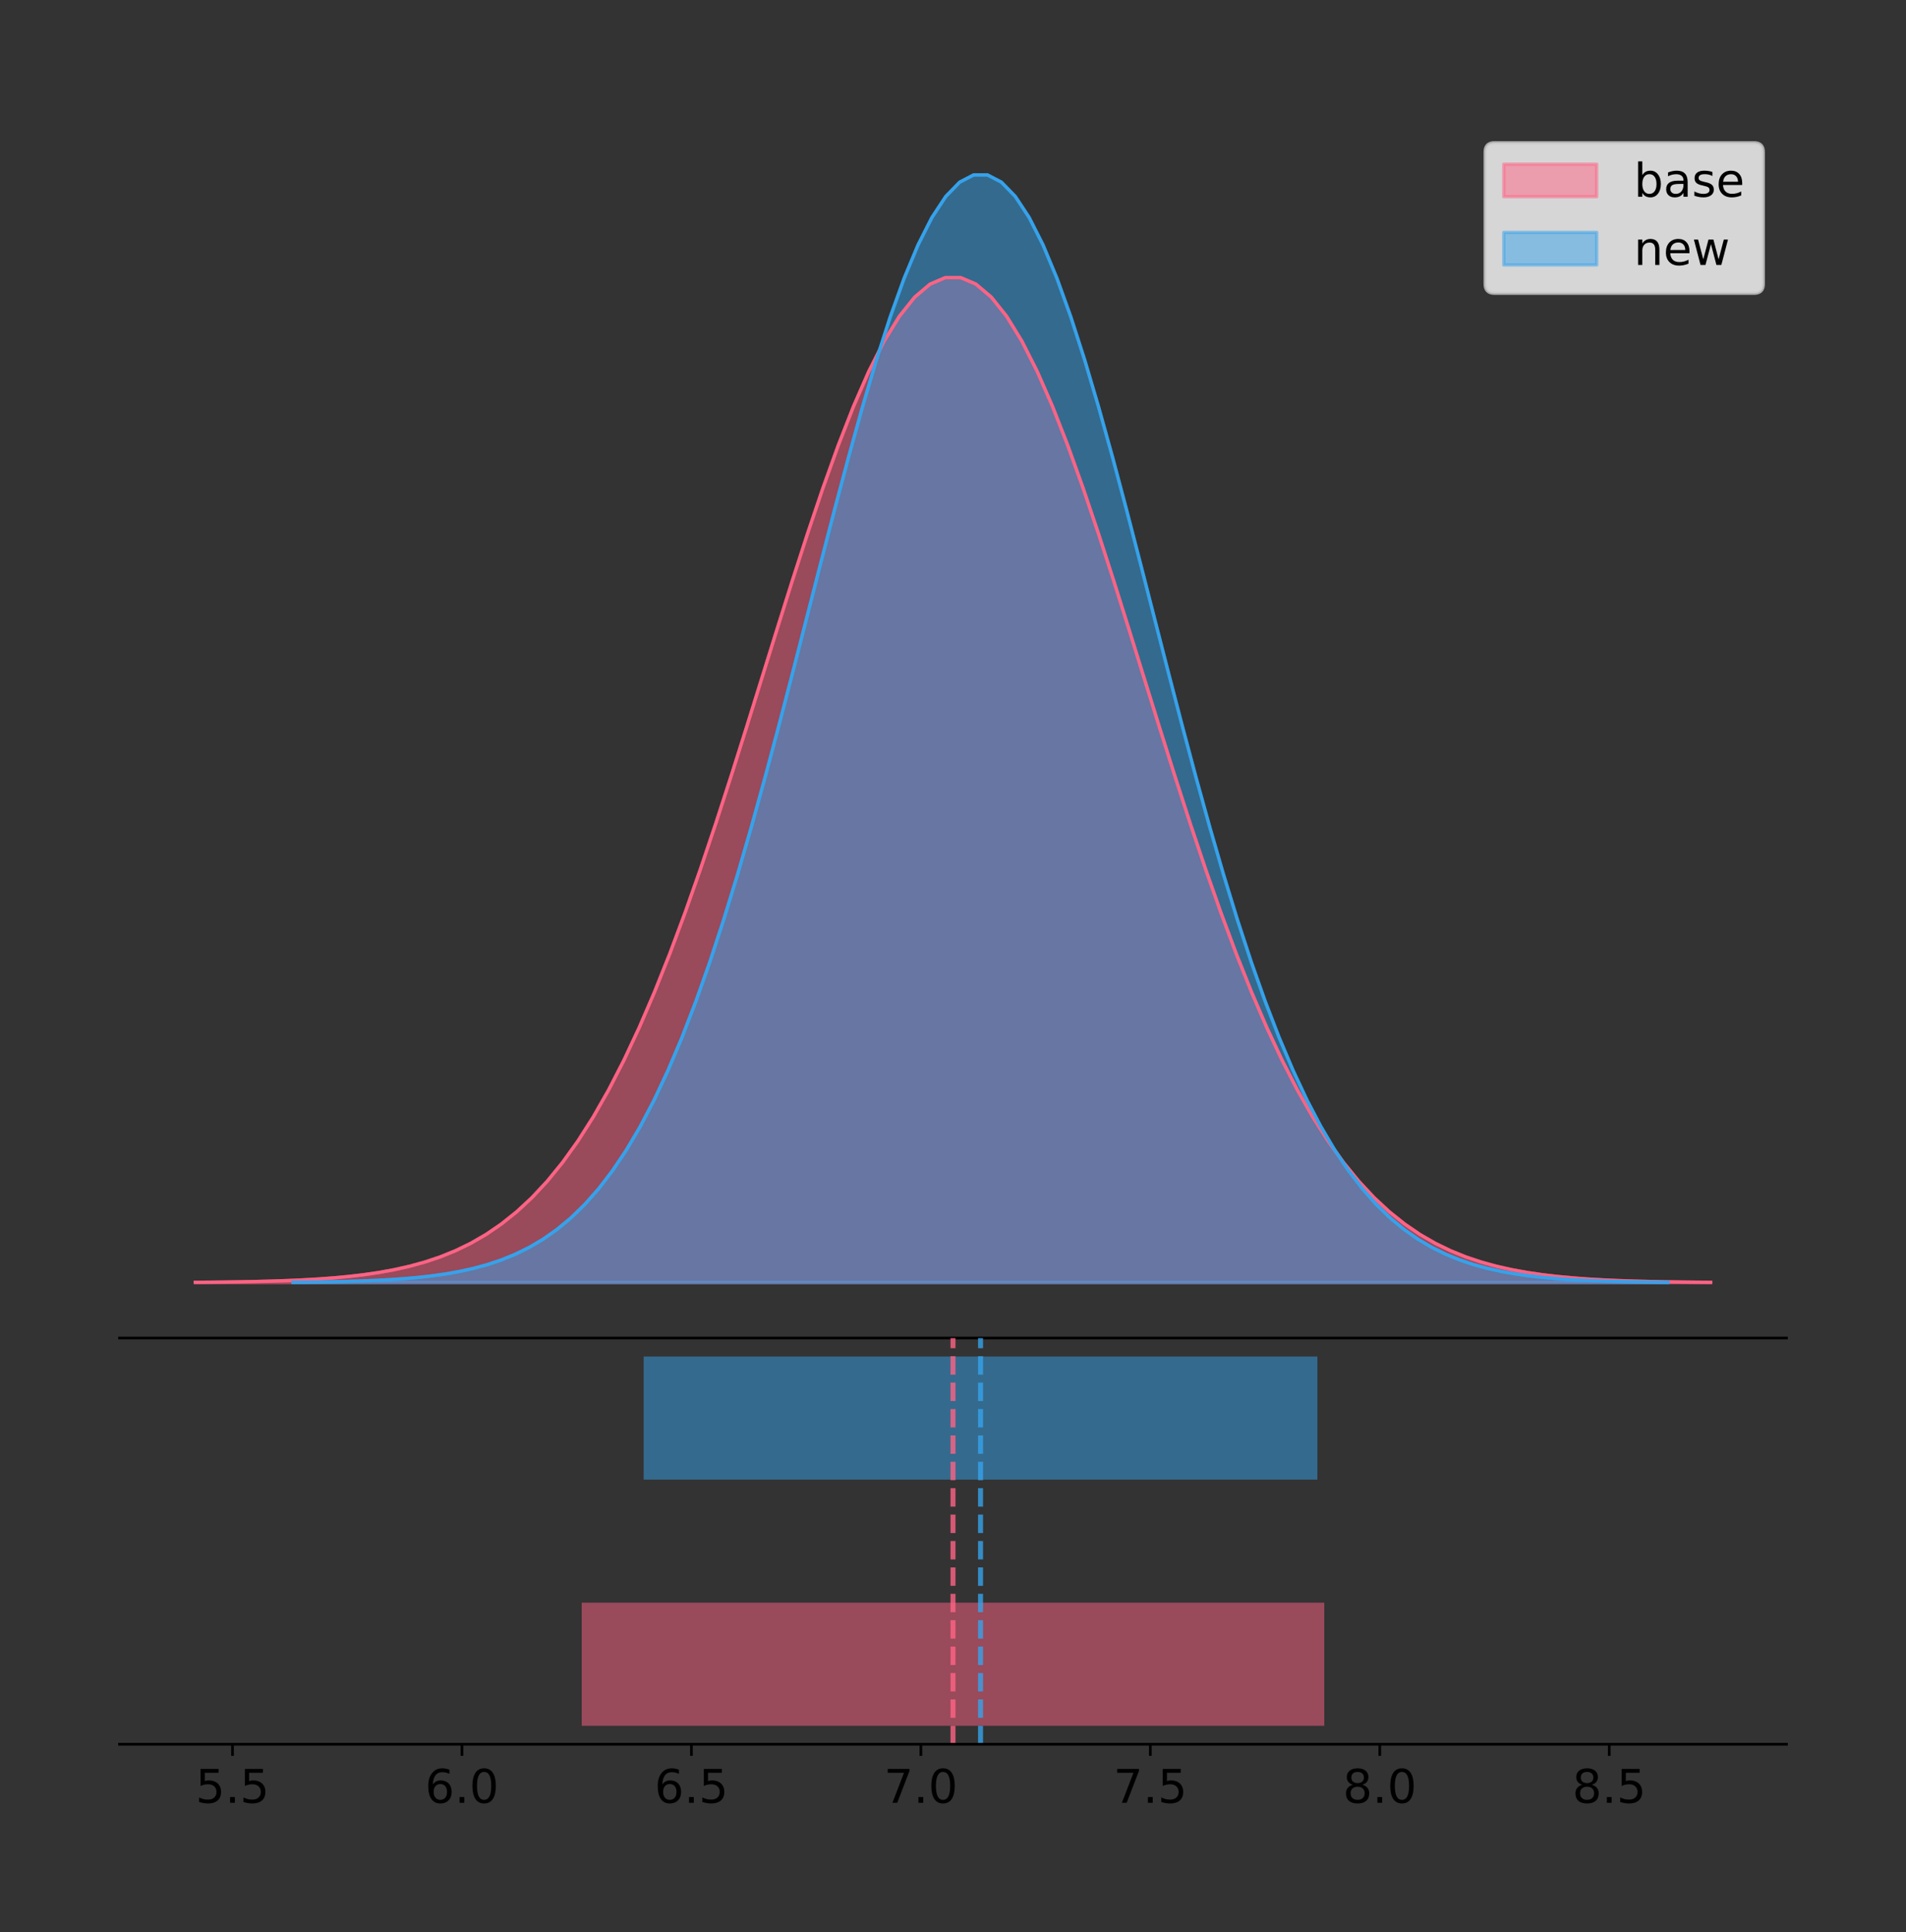 <?xml version="1.0" encoding="utf-8" standalone="no"?>
<!DOCTYPE svg PUBLIC "-//W3C//DTD SVG 1.1//EN"
  "http://www.w3.org/Graphics/SVG/1.1/DTD/svg11.dtd">
<!-- Created with matplotlib (https://matplotlib.org/) -->
<svg height="581.789pt" version="1.1" viewBox="0 0 574.2 581.789" width="574.2pt" xmlns="http://www.w3.org/2000/svg" xmlns:xlink="http://www.w3.org/1999/xlink">
 <rect x="0" y="0" width="574.2" height="581.789" fill="#333333" stroke="none"/>
 <defs>
  <style type="text/css">
*{stroke-linecap:butt;stroke-linejoin:round;}
  </style>
 </defs>
 <g id="figure_1">
  <g id="patch_1">
   <path d="M 0 581.789 
L 574.2 581.789 
L 574.2 0 
L 0 0 
z
" style="fill:none;"/>
  </g>
  <g id="axes_1">
   <g id="patch_2">
    <path d="M 36 402.93 
L 538.2 402.93 
L 538.2 36 
L 36 36 
z
" style="fill:none;"/>
   </g>
   <g id="PolyCollection_1">
    <defs>
     <path d="M 58.827 -195.538 
L 58.827 -195.64 
L 63.439 -195.678 
L 68.05 -195.729 
L 72.662 -195.798 
L 77.274 -195.889 
L 81.885 -196.009 
L 86.497 -196.166 
L 91.108 -196.37 
L 95.72 -196.633 
L 100.331 -196.969 
L 104.943 -197.396 
L 109.555 -197.934 
L 114.166 -198.609 
L 118.778 -199.448 
L 123.389 -200.485 
L 128.001 -201.755 
L 132.612 -203.3 
L 137.224 -205.167 
L 141.836 -207.405 
L 146.447 -210.067 
L 151.059 -213.211 
L 155.67 -216.896 
L 160.282 -221.181 
L 164.893 -226.125 
L 169.505 -231.785 
L 174.117 -238.213 
L 178.728 -245.453 
L 183.34 -253.542 
L 187.951 -262.503 
L 192.563 -272.346 
L 197.174 -283.061 
L 201.786 -294.622 
L 206.398 -306.981 
L 211.009 -320.064 
L 215.621 -333.779 
L 220.232 -348.005 
L 224.844 -362.6 
L 229.455 -377.401 
L 234.067 -392.225 
L 238.679 -406.873 
L 243.29 -421.133 
L 247.902 -434.789 
L 252.513 -447.619 
L 257.125 -459.409 
L 261.736 -469.953 
L 266.348 -479.06 
L 270.96 -486.564 
L 275.571 -492.321 
L 280.183 -496.222 
L 284.794 -498.192 
L 289.406 -498.192 
L 294.017 -496.222 
L 298.629 -492.321 
L 303.24 -486.564 
L 307.852 -479.06 
L 312.464 -469.953 
L 317.075 -459.409 
L 321.687 -447.619 
L 326.298 -434.789 
L 330.91 -421.133 
L 335.521 -406.873 
L 340.133 -392.225 
L 344.745 -377.401 
L 349.356 -362.6 
L 353.968 -348.005 
L 358.579 -333.779 
L 363.191 -320.064 
L 367.802 -306.981 
L 372.414 -294.622 
L 377.026 -283.061 
L 381.637 -272.346 
L 386.249 -262.503 
L 390.86 -253.542 
L 395.472 -245.453 
L 400.083 -238.213 
L 404.695 -231.785 
L 409.307 -226.125 
L 413.918 -221.181 
L 418.53 -216.896 
L 423.141 -213.211 
L 427.753 -210.067 
L 432.364 -207.405 
L 436.976 -205.167 
L 441.588 -203.3 
L 446.199 -201.755 
L 450.811 -200.485 
L 455.422 -199.448 
L 460.034 -198.609 
L 464.645 -197.934 
L 469.257 -197.396 
L 473.869 -196.969 
L 478.48 -196.633 
L 483.092 -196.37 
L 487.703 -196.166 
L 492.315 -196.009 
L 496.926 -195.889 
L 501.538 -195.798 
L 506.15 -195.729 
L 510.761 -195.678 
L 515.373 -195.64 
L 515.373 -195.538 
L 515.373 -195.538 
L 510.761 -195.538 
L 506.15 -195.538 
L 501.538 -195.538 
L 496.926 -195.538 
L 492.315 -195.538 
L 487.703 -195.538 
L 483.092 -195.538 
L 478.48 -195.538 
L 473.869 -195.538 
L 469.257 -195.538 
L 464.645 -195.538 
L 460.034 -195.538 
L 455.422 -195.538 
L 450.811 -195.538 
L 446.199 -195.538 
L 441.588 -195.538 
L 436.976 -195.538 
L 432.364 -195.538 
L 427.753 -195.538 
L 423.141 -195.538 
L 418.53 -195.538 
L 413.918 -195.538 
L 409.307 -195.538 
L 404.695 -195.538 
L 400.083 -195.538 
L 395.472 -195.538 
L 390.86 -195.538 
L 386.249 -195.538 
L 381.637 -195.538 
L 377.026 -195.538 
L 372.414 -195.538 
L 367.802 -195.538 
L 363.191 -195.538 
L 358.579 -195.538 
L 353.968 -195.538 
L 349.356 -195.538 
L 344.745 -195.538 
L 340.133 -195.538 
L 335.521 -195.538 
L 330.91 -195.538 
L 326.298 -195.538 
L 321.687 -195.538 
L 317.075 -195.538 
L 312.464 -195.538 
L 307.852 -195.538 
L 303.24 -195.538 
L 298.629 -195.538 
L 294.017 -195.538 
L 289.406 -195.538 
L 284.794 -195.538 
L 280.183 -195.538 
L 275.571 -195.538 
L 270.96 -195.538 
L 266.348 -195.538 
L 261.736 -195.538 
L 257.125 -195.538 
L 252.513 -195.538 
L 247.902 -195.538 
L 243.29 -195.538 
L 238.679 -195.538 
L 234.067 -195.538 
L 229.455 -195.538 
L 224.844 -195.538 
L 220.232 -195.538 
L 215.621 -195.538 
L 211.009 -195.538 
L 206.398 -195.538 
L 201.786 -195.538 
L 197.174 -195.538 
L 192.563 -195.538 
L 187.951 -195.538 
L 183.34 -195.538 
L 178.728 -195.538 
L 174.117 -195.538 
L 169.505 -195.538 
L 164.893 -195.538 
L 160.282 -195.538 
L 155.67 -195.538 
L 151.059 -195.538 
L 146.447 -195.538 
L 141.836 -195.538 
L 137.224 -195.538 
L 132.612 -195.538 
L 128.001 -195.538 
L 123.389 -195.538 
L 118.778 -195.538 
L 114.166 -195.538 
L 109.555 -195.538 
L 104.943 -195.538 
L 100.331 -195.538 
L 95.72 -195.538 
L 91.108 -195.538 
L 86.497 -195.538 
L 81.885 -195.538 
L 77.274 -195.538 
L 72.662 -195.538 
L 68.05 -195.538 
L 63.439 -195.538 
L 58.827 -195.538 
z
" id="mfd729934a4" style="stroke:#ff6384;stroke-opacity:0.5;"/>
    </defs>
    <g clip-path="url(#p813d84d62f)">
     <use style="fill:#ff6384;fill-opacity:0.5;stroke:#ff6384;stroke-opacity:0.5;" x="0" xlink:href="#mfd729934a4" y="581.789"/>
    </g>
   </g>
   <g id="PolyCollection_2">
    <defs>
     <path d="M 88.281 -195.538 
L 88.281 -195.65 
L 92.465 -195.692 
L 96.649 -195.749 
L 100.833 -195.825 
L 105.017 -195.925 
L 109.201 -196.058 
L 113.386 -196.23 
L 117.57 -196.455 
L 121.754 -196.744 
L 125.938 -197.115 
L 130.122 -197.585 
L 134.306 -198.179 
L 138.49 -198.923 
L 142.674 -199.848 
L 146.859 -200.99 
L 151.043 -202.39 
L 155.227 -204.093 
L 159.411 -206.151 
L 163.595 -208.617 
L 167.779 -211.552 
L 171.963 -215.017 
L 176.147 -219.078 
L 180.332 -223.801 
L 184.516 -229.25 
L 188.7 -235.488 
L 192.884 -242.572 
L 197.068 -250.552 
L 201.252 -259.468 
L 205.436 -269.344 
L 209.62 -280.192 
L 213.805 -292.002 
L 217.989 -304.744 
L 222.173 -318.365 
L 226.357 -332.786 
L 230.541 -347.901 
L 234.725 -363.58 
L 238.909 -379.667 
L 243.094 -395.98 
L 247.278 -412.318 
L 251.462 -428.462 
L 255.646 -444.18 
L 259.83 -459.23 
L 264.014 -473.372 
L 268.198 -486.366 
L 272.382 -497.987 
L 276.567 -508.025 
L 280.751 -516.294 
L 284.935 -522.64 
L 289.119 -526.94 
L 293.303 -529.111 
L 297.487 -529.111 
L 301.671 -526.94 
L 305.855 -522.64 
L 310.04 -516.294 
L 314.224 -508.025 
L 318.408 -497.987 
L 322.592 -486.366 
L 326.776 -473.372 
L 330.96 -459.23 
L 335.144 -444.18 
L 339.328 -428.462 
L 343.513 -412.318 
L 347.697 -395.98 
L 351.881 -379.667 
L 356.065 -363.58 
L 360.249 -347.901 
L 364.433 -332.786 
L 368.617 -318.365 
L 372.801 -304.744 
L 376.986 -292.002 
L 381.17 -280.192 
L 385.354 -269.344 
L 389.538 -259.468 
L 393.722 -250.552 
L 397.906 -242.572 
L 402.09 -235.488 
L 406.275 -229.25 
L 410.459 -223.801 
L 414.643 -219.078 
L 418.827 -215.017 
L 423.011 -211.552 
L 427.195 -208.617 
L 431.379 -206.151 
L 435.563 -204.093 
L 439.748 -202.39 
L 443.932 -200.99 
L 448.116 -199.848 
L 452.3 -198.923 
L 456.484 -198.179 
L 460.668 -197.585 
L 464.852 -197.115 
L 469.036 -196.744 
L 473.221 -196.455 
L 477.405 -196.23 
L 481.589 -196.058 
L 485.773 -195.925 
L 489.957 -195.825 
L 494.141 -195.749 
L 498.325 -195.692 
L 502.509 -195.65 
L 502.509 -195.538 
L 502.509 -195.538 
L 498.325 -195.538 
L 494.141 -195.538 
L 489.957 -195.538 
L 485.773 -195.538 
L 481.589 -195.538 
L 477.405 -195.538 
L 473.221 -195.538 
L 469.036 -195.538 
L 464.852 -195.538 
L 460.668 -195.538 
L 456.484 -195.538 
L 452.3 -195.538 
L 448.116 -195.538 
L 443.932 -195.538 
L 439.748 -195.538 
L 435.563 -195.538 
L 431.379 -195.538 
L 427.195 -195.538 
L 423.011 -195.538 
L 418.827 -195.538 
L 414.643 -195.538 
L 410.459 -195.538 
L 406.275 -195.538 
L 402.09 -195.538 
L 397.906 -195.538 
L 393.722 -195.538 
L 389.538 -195.538 
L 385.354 -195.538 
L 381.17 -195.538 
L 376.986 -195.538 
L 372.801 -195.538 
L 368.617 -195.538 
L 364.433 -195.538 
L 360.249 -195.538 
L 356.065 -195.538 
L 351.881 -195.538 
L 347.697 -195.538 
L 343.513 -195.538 
L 339.328 -195.538 
L 335.144 -195.538 
L 330.96 -195.538 
L 326.776 -195.538 
L 322.592 -195.538 
L 318.408 -195.538 
L 314.224 -195.538 
L 310.04 -195.538 
L 305.855 -195.538 
L 301.671 -195.538 
L 297.487 -195.538 
L 293.303 -195.538 
L 289.119 -195.538 
L 284.935 -195.538 
L 280.751 -195.538 
L 276.567 -195.538 
L 272.382 -195.538 
L 268.198 -195.538 
L 264.014 -195.538 
L 259.83 -195.538 
L 255.646 -195.538 
L 251.462 -195.538 
L 247.278 -195.538 
L 243.094 -195.538 
L 238.909 -195.538 
L 234.725 -195.538 
L 230.541 -195.538 
L 226.357 -195.538 
L 222.173 -195.538 
L 217.989 -195.538 
L 213.805 -195.538 
L 209.62 -195.538 
L 205.436 -195.538 
L 201.252 -195.538 
L 197.068 -195.538 
L 192.884 -195.538 
L 188.7 -195.538 
L 184.516 -195.538 
L 180.332 -195.538 
L 176.147 -195.538 
L 171.963 -195.538 
L 167.779 -195.538 
L 163.595 -195.538 
L 159.411 -195.538 
L 155.227 -195.538 
L 151.043 -195.538 
L 146.859 -195.538 
L 142.674 -195.538 
L 138.49 -195.538 
L 134.306 -195.538 
L 130.122 -195.538 
L 125.938 -195.538 
L 121.754 -195.538 
L 117.57 -195.538 
L 113.386 -195.538 
L 109.201 -195.538 
L 105.017 -195.538 
L 100.833 -195.538 
L 96.649 -195.538 
L 92.465 -195.538 
L 88.281 -195.538 
z
" id="m7ac199e965" style="stroke:#36a2eb;stroke-opacity:0.5;"/>
    </defs>
    <g clip-path="url(#p813d84d62f)">
     <use style="fill:#36a2eb;fill-opacity:0.5;stroke:#36a2eb;stroke-opacity:0.5;" x="0" xlink:href="#m7ac199e965" y="581.789"/>
    </g>
   </g>
   <g id="line2d_1">
    <path clip-path="url(#p813d84d62f)" d="M 58.827 386.15 
L 63.439 386.111 
L 68.05 386.06 
L 72.662 385.991 
L 77.274 385.9 
L 81.885 385.78 
L 86.497 385.623 
L 91.108 385.419 
L 95.72 385.157 
L 100.331 384.821 
L 104.943 384.394 
L 109.555 383.855 
L 114.166 383.18 
L 118.778 382.341 
L 123.389 381.305 
L 128.001 380.034 
L 132.612 378.489 
L 137.224 376.622 
L 141.836 374.385 
L 146.447 371.722 
L 151.059 368.578 
L 155.67 364.893 
L 160.282 360.608 
L 164.893 355.664 
L 169.505 350.004 
L 174.117 343.577 
L 178.728 336.336 
L 183.34 328.247 
L 187.951 319.286 
L 192.563 309.444 
L 197.174 298.728 
L 201.786 287.167 
L 206.398 274.809 
L 211.009 261.725 
L 215.621 248.011 
L 220.232 233.785 
L 224.844 219.189 
L 229.455 204.388 
L 234.067 189.564 
L 238.679 174.917 
L 243.29 160.656 
L 247.902 147 
L 252.513 134.17 
L 257.125 122.38 
L 261.736 111.836 
L 266.348 102.729 
L 270.96 95.226 
L 275.571 89.468 
L 280.183 85.567 
L 284.794 83.597 
L 289.406 83.597 
L 294.017 85.567 
L 298.629 89.468 
L 303.24 95.226 
L 307.852 102.729 
L 312.464 111.836 
L 317.075 122.38 
L 321.687 134.17 
L 326.298 147 
L 330.91 160.656 
L 335.521 174.917 
L 340.133 189.564 
L 344.745 204.388 
L 349.356 219.189 
L 353.968 233.785 
L 358.579 248.011 
L 363.191 261.725 
L 367.802 274.809 
L 372.414 287.167 
L 377.026 298.728 
L 381.637 309.444 
L 386.249 319.286 
L 390.86 328.247 
L 395.472 336.336 
L 400.083 343.577 
L 404.695 350.004 
L 409.307 355.664 
L 413.918 360.608 
L 418.53 364.893 
L 423.141 368.578 
L 427.753 371.722 
L 432.364 374.385 
L 436.976 376.622 
L 441.588 378.489 
L 446.199 380.034 
L 450.811 381.305 
L 455.422 382.341 
L 460.034 383.18 
L 464.645 383.855 
L 469.257 384.394 
L 473.869 384.821 
L 478.48 385.157 
L 483.092 385.419 
L 487.703 385.623 
L 492.315 385.78 
L 496.926 385.9 
L 501.538 385.991 
L 506.15 386.06 
L 510.761 386.111 
L 515.373 386.15 
" style="fill:none;stroke:#ff6384;stroke-linecap:square;"/>
   </g>
   <g id="line2d_2">
    <path clip-path="url(#p813d84d62f)" d="M 88.281 386.139 
L 92.465 386.097 
L 96.649 386.04 
L 100.833 385.965 
L 105.017 385.864 
L 109.201 385.732 
L 113.386 385.559 
L 117.57 385.334 
L 121.754 385.045 
L 125.938 384.675 
L 130.122 384.204 
L 134.306 383.61 
L 138.49 382.867 
L 142.674 381.941 
L 146.859 380.799 
L 151.043 379.399 
L 155.227 377.696 
L 159.411 375.639 
L 163.595 373.172 
L 167.779 370.238 
L 171.963 366.772 
L 176.147 362.711 
L 180.332 357.989 
L 184.516 352.539 
L 188.7 346.301 
L 192.884 339.217 
L 197.068 331.237 
L 201.252 322.322 
L 205.436 312.445 
L 209.62 301.597 
L 213.805 289.787 
L 217.989 277.045 
L 222.173 263.424 
L 226.357 249.004 
L 230.541 233.888 
L 234.725 218.209 
L 238.909 202.123 
L 243.094 185.809 
L 247.278 169.471 
L 251.462 153.327 
L 255.646 137.61 
L 259.83 122.559 
L 264.014 108.418 
L 268.198 95.423 
L 272.382 83.803 
L 276.567 73.765 
L 280.751 65.495 
L 284.935 59.15 
L 289.119 54.85 
L 293.303 52.679 
L 297.487 52.679 
L 301.671 54.85 
L 305.855 59.15 
L 310.04 65.495 
L 314.224 73.765 
L 318.408 83.803 
L 322.592 95.423 
L 326.776 108.418 
L 330.96 122.559 
L 335.144 137.61 
L 339.328 153.327 
L 343.513 169.471 
L 347.697 185.809 
L 351.881 202.123 
L 356.065 218.209 
L 360.249 233.888 
L 364.433 249.004 
L 368.617 263.424 
L 372.801 277.045 
L 376.986 289.787 
L 381.17 301.597 
L 385.354 312.445 
L 389.538 322.322 
L 393.722 331.237 
L 397.906 339.217 
L 402.09 346.301 
L 406.275 352.539 
L 410.459 357.989 
L 414.643 362.711 
L 418.827 366.772 
L 423.011 370.238 
L 427.195 373.172 
L 431.379 375.639 
L 435.563 377.696 
L 439.748 379.399 
L 443.932 380.799 
L 448.116 381.941 
L 452.3 382.867 
L 456.484 383.61 
L 460.668 384.204 
L 464.852 384.675 
L 469.036 385.045 
L 473.221 385.334 
L 477.405 385.559 
L 481.589 385.732 
L 485.773 385.864 
L 489.957 385.965 
L 494.141 386.04 
L 498.325 386.097 
L 502.509 386.139 
" style="fill:none;stroke:#36a2eb;stroke-linecap:square;"/>
   </g>
   <g id="patch_3">
    <path d="M 36 402.93 
L 538.2 402.93 
" style="fill:none;stroke:#000000;stroke-linecap:square;stroke-linejoin:miter;stroke-width:0.8;"/>
   </g>
   <g id="legend_1">
    <g id="patch_4">
     <path d="M 450.225 88.299 
L 528.4 88.299 
Q 531.2 88.299 531.2 85.499 
L 531.2 45.8 
Q 531.2 43 528.4 43 
L 450.225 43 
Q 447.425 43 447.425 45.8 
L 447.425 85.499 
Q 447.425 88.299 450.225 88.299 
z
" style="fill:#ffffff;opacity:0.8;stroke:#cccccc;stroke-linejoin:miter;"/>
    </g>
    <g id="patch_5">
     <path d="M 453.025 59.238 
L 481.025 59.238 
L 481.025 49.438 
L 453.025 49.438 
z
" style="fill:#ff6384;opacity:0.5;stroke:#ff6384;stroke-linejoin:miter;"/>
    </g>
    <g id="text_1">
     <!-- base -->
     <defs>
      <path d="M 48.688 27.297 
Q 48.688 37.203 44.609 42.844 
Q 40.531 48.484 33.406 48.484 
Q 26.266 48.484 22.188 42.844 
Q 18.109 37.203 18.109 27.297 
Q 18.109 17.391 22.188 11.75 
Q 26.266 6.109 33.406 6.109 
Q 40.531 6.109 44.609 11.75 
Q 48.688 17.391 48.688 27.297 
z
M 18.109 46.391 
Q 20.953 51.266 25.266 53.625 
Q 29.594 56 35.594 56 
Q 45.562 56 51.781 48.094 
Q 58.016 40.188 58.016 27.297 
Q 58.016 14.406 51.781 6.484 
Q 45.562 -1.422 35.594 -1.422 
Q 29.594 -1.422 25.266 0.953 
Q 20.953 3.328 18.109 8.203 
L 18.109 0 
L 9.078 0 
L 9.078 75.984 
L 18.109 75.984 
z
" id="DejaVuSans-98"/>
      <path d="M 34.281 27.484 
Q 23.391 27.484 19.188 25 
Q 14.984 22.516 14.984 16.5 
Q 14.984 11.719 18.141 8.906 
Q 21.297 6.109 26.703 6.109 
Q 34.188 6.109 38.703 11.406 
Q 43.219 16.703 43.219 25.484 
L 43.219 27.484 
z
M 52.203 31.203 
L 52.203 0 
L 43.219 0 
L 43.219 8.297 
Q 40.141 3.328 35.547 0.953 
Q 30.953 -1.422 24.312 -1.422 
Q 15.922 -1.422 10.953 3.297 
Q 6 8.016 6 15.922 
Q 6 25.141 12.172 29.828 
Q 18.359 34.516 30.609 34.516 
L 43.219 34.516 
L 43.219 35.406 
Q 43.219 41.609 39.141 45 
Q 35.062 48.391 27.688 48.391 
Q 23 48.391 18.547 47.266 
Q 14.109 46.141 10.016 43.891 
L 10.016 52.203 
Q 14.938 54.109 19.578 55.047 
Q 24.219 56 28.609 56 
Q 40.484 56 46.344 49.844 
Q 52.203 43.703 52.203 31.203 
z
" id="DejaVuSans-97"/>
      <path d="M 44.281 53.078 
L 44.281 44.578 
Q 40.484 46.531 36.375 47.5 
Q 32.281 48.484 27.875 48.484 
Q 21.188 48.484 17.844 46.438 
Q 14.5 44.391 14.5 40.281 
Q 14.5 37.156 16.891 35.375 
Q 19.281 33.594 26.516 31.984 
L 29.594 31.297 
Q 39.156 29.25 43.188 25.516 
Q 47.219 21.781 47.219 15.094 
Q 47.219 7.469 41.188 3.016 
Q 35.156 -1.422 24.609 -1.422 
Q 20.219 -1.422 15.453 -0.562 
Q 10.688 0.297 5.422 2 
L 5.422 11.281 
Q 10.406 8.688 15.234 7.391 
Q 20.062 6.109 24.812 6.109 
Q 31.156 6.109 34.562 8.281 
Q 37.984 10.453 37.984 14.406 
Q 37.984 18.062 35.516 20.016 
Q 33.062 21.969 24.703 23.781 
L 21.578 24.516 
Q 13.234 26.266 9.516 29.906 
Q 5.812 33.547 5.812 39.891 
Q 5.812 47.609 11.281 51.797 
Q 16.75 56 26.812 56 
Q 31.781 56 36.172 55.266 
Q 40.578 54.547 44.281 53.078 
z
" id="DejaVuSans-115"/>
      <path d="M 56.203 29.594 
L 56.203 25.203 
L 14.891 25.203 
Q 15.484 15.922 20.484 11.062 
Q 25.484 6.203 34.422 6.203 
Q 39.594 6.203 44.453 7.469 
Q 49.312 8.734 54.109 11.281 
L 54.109 2.781 
Q 49.266 0.734 44.188 -0.344 
Q 39.109 -1.422 33.891 -1.422 
Q 20.797 -1.422 13.156 6.188 
Q 5.516 13.812 5.516 26.812 
Q 5.516 40.234 12.766 48.109 
Q 20.016 56 32.328 56 
Q 43.359 56 49.781 48.891 
Q 56.203 41.797 56.203 29.594 
z
M 47.219 32.234 
Q 47.125 39.594 43.094 43.984 
Q 39.062 48.391 32.422 48.391 
Q 24.906 48.391 20.391 44.141 
Q 15.875 39.891 15.188 32.172 
z
" id="DejaVuSans-101"/>
     </defs>
     <g transform="translate(492.225 59.238)scale(0.14 -0.14)">
      <use xlink:href="#DejaVuSans-98"/>
      <use x="63.477" xlink:href="#DejaVuSans-97"/>
      <use x="124.756" xlink:href="#DejaVuSans-115"/>
      <use x="176.855" xlink:href="#DejaVuSans-101"/>
     </g>
    </g>
    <g id="patch_6">
     <path d="M 453.025 79.787 
L 481.025 79.787 
L 481.025 69.987 
L 453.025 69.987 
z
" style="fill:#36a2eb;opacity:0.5;stroke:#36a2eb;stroke-linejoin:miter;"/>
    </g>
    <g id="text_2">
     <!-- new -->
     <defs>
      <path d="M 54.891 33.016 
L 54.891 0 
L 45.906 0 
L 45.906 32.719 
Q 45.906 40.484 42.875 44.328 
Q 39.844 48.188 33.797 48.188 
Q 26.516 48.188 22.312 43.547 
Q 18.109 38.922 18.109 30.906 
L 18.109 0 
L 9.078 0 
L 9.078 54.688 
L 18.109 54.688 
L 18.109 46.188 
Q 21.344 51.125 25.703 53.562 
Q 30.078 56 35.797 56 
Q 45.219 56 50.047 50.172 
Q 54.891 44.344 54.891 33.016 
z
" id="DejaVuSans-110"/>
      <path d="M 4.203 54.688 
L 13.188 54.688 
L 24.422 12.016 
L 35.594 54.688 
L 46.188 54.688 
L 57.422 12.016 
L 68.609 54.688 
L 77.594 54.688 
L 63.281 0 
L 52.688 0 
L 40.922 44.828 
L 29.109 0 
L 18.5 0 
z
" id="DejaVuSans-119"/>
     </defs>
     <g transform="translate(492.225 79.787)scale(0.14 -0.14)">
      <use xlink:href="#DejaVuSans-110"/>
      <use x="63.379" xlink:href="#DejaVuSans-101"/>
      <use x="124.902" xlink:href="#DejaVuSans-119"/>
     </g>
    </g>
   </g>
  </g>
  <g id="axes_2">
   <g id="patch_7">
    <path d="M 36 525.24 
L 538.2 525.24 
L 538.2 402.93 
L 36 402.93 
z
" style="fill:none;"/>
   </g>
   <g id="patch_8">
    <path clip-path="url(#pb05f3f30fe)" d="M 175.246 519.68 
L 398.954 519.68 
L 398.954 482.617 
L 175.246 482.617 
z
" style="fill:#ff6384;opacity:0.5;"/>
   </g>
   <g id="patch_9">
    <path clip-path="url(#pb05f3f30fe)" d="M 193.909 445.553 
L 396.881 445.553 
L 396.881 408.49 
L 193.909 408.49 
z
" style="fill:#36a2eb;opacity:0.5;"/>
   </g>
   <g id="matplotlib.axis_1">
    <g id="xtick_1">
     <g id="line2d_3">
      <defs>
       <path d="M 0 0 
L 0 3.5 
" id="md140738172" style="stroke:#000000;stroke-width:0.8;"/>
      </defs>
      <g>
       <use style="stroke:#000000;stroke-width:0.8;" x="70.044" xlink:href="#md140738172" y="525.24"/>
      </g>
     </g>
     <g id="text_3">
      <!-- 5.5 -->
      <defs>
       <path d="M 10.797 72.906 
L 49.516 72.906 
L 49.516 64.594 
L 19.828 64.594 
L 19.828 46.734 
Q 21.969 47.469 24.109 47.828 
Q 26.266 48.188 28.422 48.188 
Q 40.625 48.188 47.75 41.5 
Q 54.891 34.812 54.891 23.391 
Q 54.891 11.625 47.562 5.094 
Q 40.234 -1.422 26.906 -1.422 
Q 22.312 -1.422 17.547 -0.641 
Q 12.797 0.141 7.719 1.703 
L 7.719 11.625 
Q 12.109 9.234 16.797 8.062 
Q 21.484 6.891 26.703 6.891 
Q 35.156 6.891 40.078 11.328 
Q 45.016 15.766 45.016 23.391 
Q 45.016 31 40.078 35.438 
Q 35.156 39.891 26.703 39.891 
Q 22.75 39.891 18.812 39.016 
Q 14.891 38.141 10.797 36.281 
z
" id="DejaVuSans-53"/>
       <path d="M 10.688 12.406 
L 21 12.406 
L 21 0 
L 10.688 0 
z
" id="DejaVuSans-46"/>
      </defs>
      <g transform="translate(58.912 542.878)scale(0.14 -0.14)">
       <use xlink:href="#DejaVuSans-53"/>
       <use x="63.623" xlink:href="#DejaVuSans-46"/>
       <use x="95.41" xlink:href="#DejaVuSans-53"/>
      </g>
     </g>
    </g>
    <g id="xtick_2">
     <g id="line2d_4">
      <g>
       <use style="stroke:#000000;stroke-width:0.8;" x="139.17" xlink:href="#md140738172" y="525.24"/>
      </g>
     </g>
     <g id="text_4">
      <!-- 6.0 -->
      <defs>
       <path d="M 33.016 40.375 
Q 26.375 40.375 22.484 35.828 
Q 18.609 31.297 18.609 23.391 
Q 18.609 15.531 22.484 10.953 
Q 26.375 6.391 33.016 6.391 
Q 39.656 6.391 43.531 10.953 
Q 47.406 15.531 47.406 23.391 
Q 47.406 31.297 43.531 35.828 
Q 39.656 40.375 33.016 40.375 
z
M 52.594 71.297 
L 52.594 62.312 
Q 48.875 64.062 45.094 64.984 
Q 41.312 65.922 37.594 65.922 
Q 27.828 65.922 22.672 59.328 
Q 17.531 52.734 16.797 39.406 
Q 19.672 43.656 24.016 45.922 
Q 28.375 48.188 33.594 48.188 
Q 44.578 48.188 50.953 41.516 
Q 57.328 34.859 57.328 23.391 
Q 57.328 12.156 50.688 5.359 
Q 44.047 -1.422 33.016 -1.422 
Q 20.359 -1.422 13.672 8.266 
Q 6.984 17.969 6.984 36.375 
Q 6.984 53.656 15.188 63.938 
Q 23.391 74.219 37.203 74.219 
Q 40.922 74.219 44.703 73.484 
Q 48.484 72.75 52.594 71.297 
z
" id="DejaVuSans-54"/>
       <path d="M 31.781 66.406 
Q 24.172 66.406 20.328 58.906 
Q 16.5 51.422 16.5 36.375 
Q 16.5 21.391 20.328 13.891 
Q 24.172 6.391 31.781 6.391 
Q 39.453 6.391 43.281 13.891 
Q 47.125 21.391 47.125 36.375 
Q 47.125 51.422 43.281 58.906 
Q 39.453 66.406 31.781 66.406 
z
M 31.781 74.219 
Q 44.047 74.219 50.516 64.516 
Q 56.984 54.828 56.984 36.375 
Q 56.984 17.969 50.516 8.266 
Q 44.047 -1.422 31.781 -1.422 
Q 19.531 -1.422 13.062 8.266 
Q 6.594 17.969 6.594 36.375 
Q 6.594 54.828 13.062 64.516 
Q 19.531 74.219 31.781 74.219 
z
" id="DejaVuSans-48"/>
      </defs>
      <g transform="translate(128.038 542.878)scale(0.14 -0.14)">
       <use xlink:href="#DejaVuSans-54"/>
       <use x="63.623" xlink:href="#DejaVuSans-46"/>
       <use x="95.41" xlink:href="#DejaVuSans-48"/>
      </g>
     </g>
    </g>
    <g id="xtick_3">
     <g id="line2d_5">
      <g>
       <use style="stroke:#000000;stroke-width:0.8;" x="208.296" xlink:href="#md140738172" y="525.24"/>
      </g>
     </g>
     <g id="text_5">
      <!-- 6.5 -->
      <g transform="translate(197.164 542.878)scale(0.14 -0.14)">
       <use xlink:href="#DejaVuSans-54"/>
       <use x="63.623" xlink:href="#DejaVuSans-46"/>
       <use x="95.41" xlink:href="#DejaVuSans-53"/>
      </g>
     </g>
    </g>
    <g id="xtick_4">
     <g id="line2d_6">
      <g>
       <use style="stroke:#000000;stroke-width:0.8;" x="277.422" xlink:href="#md140738172" y="525.24"/>
      </g>
     </g>
     <g id="text_6">
      <!-- 7.0 -->
      <defs>
       <path d="M 8.203 72.906 
L 55.078 72.906 
L 55.078 68.703 
L 28.609 0 
L 18.312 0 
L 43.219 64.594 
L 8.203 64.594 
z
" id="DejaVuSans-55"/>
      </defs>
      <g transform="translate(266.29 542.878)scale(0.14 -0.14)">
       <use xlink:href="#DejaVuSans-55"/>
       <use x="63.623" xlink:href="#DejaVuSans-46"/>
       <use x="95.41" xlink:href="#DejaVuSans-48"/>
      </g>
     </g>
    </g>
    <g id="xtick_5">
     <g id="line2d_7">
      <g>
       <use style="stroke:#000000;stroke-width:0.8;" x="346.548" xlink:href="#md140738172" y="525.24"/>
      </g>
     </g>
     <g id="text_7">
      <!-- 7.5 -->
      <g transform="translate(335.416 542.878)scale(0.14 -0.14)">
       <use xlink:href="#DejaVuSans-55"/>
       <use x="63.623" xlink:href="#DejaVuSans-46"/>
       <use x="95.41" xlink:href="#DejaVuSans-53"/>
      </g>
     </g>
    </g>
    <g id="xtick_6">
     <g id="line2d_8">
      <g>
       <use style="stroke:#000000;stroke-width:0.8;" x="415.674" xlink:href="#md140738172" y="525.24"/>
      </g>
     </g>
     <g id="text_8">
      <!-- 8.0 -->
      <defs>
       <path d="M 31.781 34.625 
Q 24.75 34.625 20.719 30.859 
Q 16.703 27.094 16.703 20.516 
Q 16.703 13.922 20.719 10.156 
Q 24.75 6.391 31.781 6.391 
Q 38.812 6.391 42.859 10.172 
Q 46.922 13.969 46.922 20.516 
Q 46.922 27.094 42.891 30.859 
Q 38.875 34.625 31.781 34.625 
z
M 21.922 38.812 
Q 15.578 40.375 12.031 44.719 
Q 8.5 49.078 8.5 55.328 
Q 8.5 64.062 14.719 69.141 
Q 20.953 74.219 31.781 74.219 
Q 42.672 74.219 48.875 69.141 
Q 55.078 64.062 55.078 55.328 
Q 55.078 49.078 51.531 44.719 
Q 48 40.375 41.703 38.812 
Q 48.828 37.156 52.797 32.312 
Q 56.781 27.484 56.781 20.516 
Q 56.781 9.906 50.312 4.234 
Q 43.844 -1.422 31.781 -1.422 
Q 19.734 -1.422 13.25 4.234 
Q 6.781 9.906 6.781 20.516 
Q 6.781 27.484 10.781 32.312 
Q 14.797 37.156 21.922 38.812 
z
M 18.312 54.391 
Q 18.312 48.734 21.844 45.562 
Q 25.391 42.391 31.781 42.391 
Q 38.141 42.391 41.719 45.562 
Q 45.312 48.734 45.312 54.391 
Q 45.312 60.062 41.719 63.234 
Q 38.141 66.406 31.781 66.406 
Q 25.391 66.406 21.844 63.234 
Q 18.312 60.062 18.312 54.391 
z
" id="DejaVuSans-56"/>
      </defs>
      <g transform="translate(404.542 542.878)scale(0.14 -0.14)">
       <use xlink:href="#DejaVuSans-56"/>
       <use x="63.623" xlink:href="#DejaVuSans-46"/>
       <use x="95.41" xlink:href="#DejaVuSans-48"/>
      </g>
     </g>
    </g>
    <g id="xtick_7">
     <g id="line2d_9">
      <g>
       <use style="stroke:#000000;stroke-width:0.8;" x="484.8" xlink:href="#md140738172" y="525.24"/>
      </g>
     </g>
     <g id="text_9">
      <!-- 8.5 -->
      <g transform="translate(473.668 542.878)scale(0.14 -0.14)">
       <use xlink:href="#DejaVuSans-56"/>
       <use x="63.623" xlink:href="#DejaVuSans-46"/>
       <use x="95.41" xlink:href="#DejaVuSans-53"/>
      </g>
     </g>
    </g>
   </g>
   <g id="line2d_10">
    <path clip-path="url(#pb05f3f30fe)" d="M 287.1 525.24 
L 287.1 402.93 
" style="fill:none;stroke:#ff6384;stroke-dasharray:5.55,2.4;stroke-dashoffset:0;stroke-opacity:0.8;stroke-width:1.5;"/>
   </g>
   <g id="line2d_11">
    <path clip-path="url(#pb05f3f30fe)" d="M 295.395 525.24 
L 295.395 402.93 
" style="fill:none;stroke:#36a2eb;stroke-dasharray:5.55,2.4;stroke-dashoffset:0;stroke-opacity:0.8;stroke-width:1.5;"/>
   </g>
   <g id="patch_10">
    <path d="M 36 525.24 
L 538.2 525.24 
" style="fill:none;stroke:#000000;stroke-linecap:square;stroke-linejoin:miter;stroke-width:0.8;"/>
   </g>
  </g>
 </g>
 <defs>
  <clipPath id="p813d84d62f">
   <rect height="366.93" width="502.2" x="36" y="36"/>
  </clipPath>
  <clipPath id="pb05f3f30fe">
   <rect height="122.31" width="502.2" x="36" y="402.93"/>
  </clipPath>
 </defs>
</svg>

